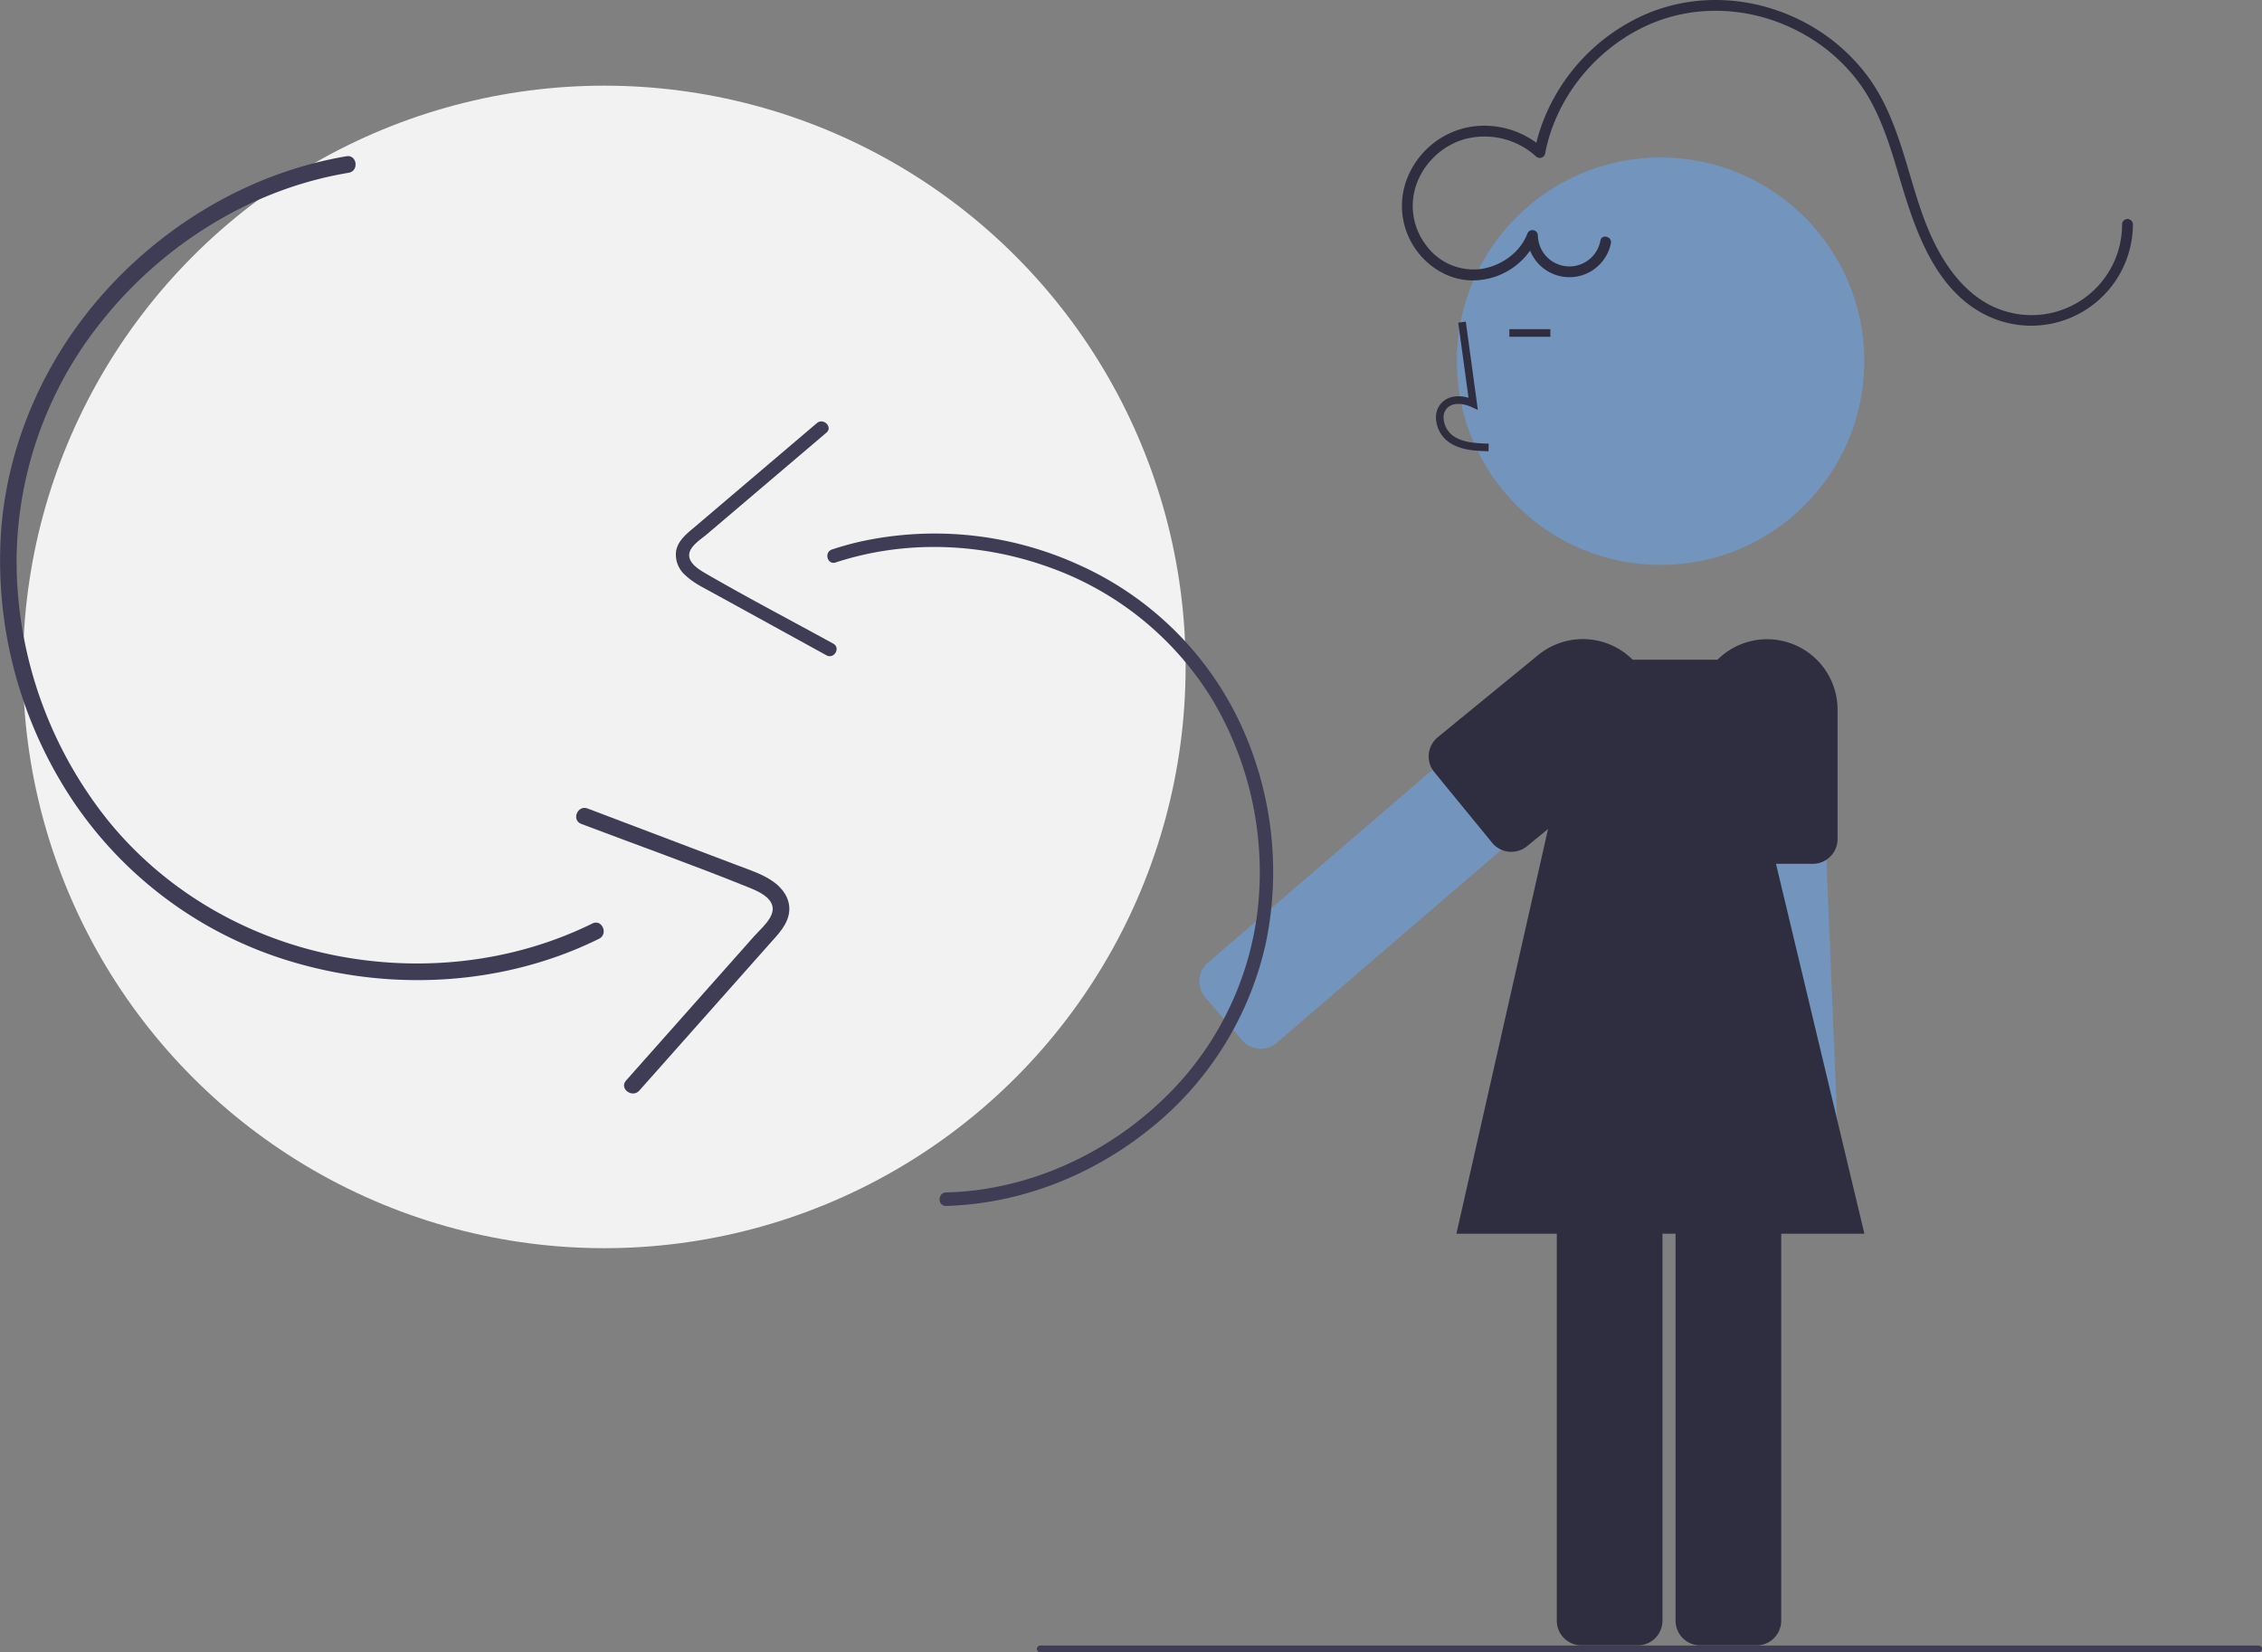 <svg xmlns="http://www.w3.org/2000/svg" data-name="Layer 1" width="626.477" height="457.638" viewBox="0 0 626.477 457.638" xmlns:xlink="http://www.w3.org/1999/xlink"><rect x="0" y="0" width="626.477" height="457.638" fill="#808080" stroke="none"/><circle cx="167.361" cy="184.727" r="161" fill="#f2f2f2"/><path d="M719.693,403.261l-35.396,30.429-55.475,47.672-7.498,6.447a6.801,6.801,0,0,0-2.374,4.683,6.891,6.891,0,0,0,.797,3.765,6.821,6.821,0,0,0,.84,1.217l4.022,4.684,6.123,7.122c.113.126.219.244.34.363a6.865,6.865,0,0,0,9.327.36l62.906-54.051,35.47-30.487a6.865,6.865,0,0,0,.722-9.667l-2.14-2.489-7.998-9.31a6.845,6.845,0,0,0-9.665-.737Z" transform="translate(-286.762 -221.181)" fill="#7294bd"/><circle cx="459.906" cy="100.048" r="56.432" fill="#7294bd"/><path d="M750.815,540.371V670.076a6.86,6.86,0,0,0,6.854,6.854h15.563a6.86,6.86,0,0,0,6.854-6.854V540.371a6.86,6.86,0,0,0-6.854-6.854h-15.563A6.86,6.86,0,0,0,750.815,540.371Z" transform="translate(-286.762 -221.181)" fill="#2f2e41"/><path d="M717.927,540.371V670.076a6.853,6.853,0,0,0,6.854,6.854h15.563a6.86,6.86,0,0,0,6.854-6.854V540.371a6.86,6.86,0,0,0-6.854-6.854h-15.563A6.853,6.853,0,0,0,717.927,540.371Z" transform="translate(-286.762 -221.181)" fill="#2f2e41"/><path d="M699.013,346.174l.059-2.109c-3.923-.109-7.382-.355-9.981-2.254a6.483,6.483,0,0,1-2.511-4.775,3.706,3.706,0,0,1,1.216-3.052c1.725-1.457,4.501-.985,6.525-.058l1.745.8-3.346-24.452-2.089.286,2.846,20.8c-2.749-.808-5.297-.46-7.042,1.013a5.769,5.769,0,0,0-1.962,4.737,8.575,8.575,0,0,0,3.374,6.404C691.186,345.955,695.526,346.077,699.013,346.174Z" transform="translate(-286.762 -221.181)" fill="#2f2e41"/><rect x="418.028" y="91.174" width="11.358" height="2.109" fill="#2f2e41"/><path d="M761.412,413.799l1.94,46.637,3.026,73.082.411,9.88a6.801,6.801,0,0,0,2.204,4.766,6.891,6.891,0,0,0,3.448,1.708,6.821,6.821,0,0,0,1.476.095l6.168-.253,9.384-.39c.169-.011.327-.021.496-.042a6.865,6.865,0,0,0,6.063-7.096l-3.427-82.867-1.94-46.732a6.865,6.865,0,0,0-7.138-6.558l-3.28.137-12.263.506a6.845,6.845,0,0,0-6.569,7.128Z" transform="translate(-286.762 -221.181)" fill="#7294bd"/><path d="M756.677,417.742v35.85a6.849,6.849,0,0,0,6.674,6.843.97.97,0,0,0,.18.011h25.306a6.568,6.568,0,0,0,1.212-.116,6.755,6.755,0,0,0,2.552-1.012,6.883,6.883,0,0,0,3.09-5.726V417.742a19.53,19.53,0,0,0-19.507-19.507,19.073,19.073,0,0,0-3.986.411A19.538,19.538,0,0,0,756.677,417.742Z" transform="translate(-286.762 -221.181)" fill="#2f2e41"/><path d="M682.741,432.705a6.777,6.777,0,0,0,1.255,2.33l16.027,19.581a5.68,5.68,0,0,0,.98.97,6.85,6.85,0,0,0,8.668-.011l27.742-22.702a19.508,19.508,0,1,0-24.716-30.188L684.956,425.387A6.891,6.891,0,0,0,682.741,432.705Z" transform="translate(-286.762 -221.181)" fill="#2f2e41"/><path d="M730.012,287.8a8.73,8.73,0,0,1-17.32-1.428,1.508,1.508,0,0,0-2.946-.399c-2.066,5.314-7.376,8.949-12.928,9.729a16.277,16.277,0,0,1-15.29-6.869,17.909,17.909,0,0,1-2.332-16.979,20.223,20.223,0,0,1,12.815-12.018,21.203,21.203,0,0,1,20.151,4.659,1.514,1.514,0,0,0,2.507-.662c2.818-14.897,12.954-27.839,26.4-34.711,13.741-7.023,30.125-6.386,43.713.707A48.858,48.858,0,0,1,801.909,244.466c5.308,7.405,8.035,16.177,10.598,24.815,4.487,15.123,10.055,33.237,25.976,39.951A28.176,28.176,0,0,0,877.487,283.291a1.501,1.501,0,0,0-3,0,25.082,25.082,0,0,1-34.469,23.352c-7.38-2.935-12.721-9.311-16.439-16.119-4.174-7.644-6.375-16.086-8.875-24.371-2.546-8.435-5.494-16.962-10.846-24.075a52.251,52.251,0,0,0-17.242-14.672c-13.639-7.239-29.907-8.398-44.156-2.245a53.37,53.37,0,0,0-29.348,32.496,47.672,47.672,0,0,0-1.336,5.376l2.507-.662a24.397,24.397,0,0,0-20.501-6.027,23.05,23.05,0,0,0-16.463,12.377,20.871,20.871,0,0,0,.643,20.137c3.549,5.956,9.971,10.142,17.023,9.984a19.49,19.49,0,0,0,17.655-12.072l-2.946-.399a11.727,11.727,0,0,0,23.212,2.225c.405-1.883-2.487-2.687-2.893-.798Z" transform="translate(-286.762 -221.181)" fill="#2f2e41"/><polygon points="516.361 341.727 403.361 341.727 439.361 182.727 478.361 182.727 516.361 341.727" fill="#2f2e41"/><path d="M548.786,555.206c20.668-.586,40.643-8.519,56.65-21.497a90.955,90.955,0,0,0,32.003-51.747,97.249,97.249,0,0,0-7.703-61.516,90.051,90.051,0,0,0-44.115-42.787,96.29,96.29,0,0,0-60.854-6.406c-2.555.59-5.077,1.304-7.568,2.121-2.276.747-1.302,4.359.994,3.606,19.116-6.274,40.031-5.524,58.914,1.238a87.176,87.176,0,0,1,45.639,37.11,93.547,93.547,0,0,1,12.262,58.52,86.48,86.48,0,0,1-26.391,52.09c-14.229,13.589-32.928,22.815-52.545,25.025-2.42.273-4.85.434-7.284.503-2.401.068-2.411,3.808,0,3.739Z" transform="translate(-286.762 -221.181)" fill="#3f3d56"/><path d="M512.997,338.38,479.416,366.931c-2.195,1.867-4.8,3.793-5.393,6.798a7.555,7.555,0,0,0,2.622,6.846c2.18,2.073,4.956,3.391,7.564,4.825l9.76,5.366,21.688,11.925c2.11,1.16,3.999-2.068,1.887-3.229-11.753-6.462-23.68-12.684-35.284-19.41-1.757-1.018-4.519-2.664-4.624-4.977-.112-2.478,3.269-4.519,4.896-5.903l15.608-13.27L515.641,341.024c1.836-1.561-.82-4.195-2.644-2.644Z" transform="translate(-286.762 -221.181)" fill="#3f3d56"/><path d="M382.698,264.46c-25.155,4.282-48.197,17.421-65.519,36.041-17.457,18.766-28.529,43.104-30.182,68.755a120.017,120.017,0,0,0,20.024,73.844,111.134,111.134,0,0,0,61.289,44.677c24.605,7.179,51.479,6.563,75.469-2.668,3.02-1.162,5.98-2.469,8.883-3.898,2.653-1.306.839-5.551-1.837-4.235-22.277,10.964-47.965,13.656-72.206,8.649-24.321-5.023-46.576-18.073-62.172-37.477a115.448,115.448,0,0,1-25.078-69.397,106.726,106.726,0,0,1,23.265-68.207c15.044-19.06,36.303-33.56,59.894-39.644,2.911-.751,5.852-1.367,8.815-1.872,2.923-.497,2.29-5.069-.645-4.569Z" transform="translate(-286.762 -221.181)" fill="#3f3d56"/><path d="M463.834,523.25l36.111-40.683c2.361-2.66,5.211-5.463,5.418-9.237.18-3.298-1.801-6.068-4.386-7.913-3.022-2.157-6.641-3.289-10.076-4.592l-12.852-4.874-28.56-10.832c-2.779-1.054-4.53,3.217-1.749,4.271,15.477,5.87,31.125,11.416,46.465,17.633,2.322.941,5.982,2.475,6.509,5.284.565,3.009-3.215,6.086-4.965,8.058l-16.784,18.909-18.818,21.201c-1.974,2.224,1.726,4.985,3.687,2.775Z" transform="translate(-286.762 -221.181)" fill="#3f3d56"/><path d="M912.319,678.819H574.848a.919.919,0,0,1,0-1.839H912.319a.919.919,0,1,1,0,1.839Z" transform="translate(-286.762 -221.181)" fill="#3f3d56"/></svg>